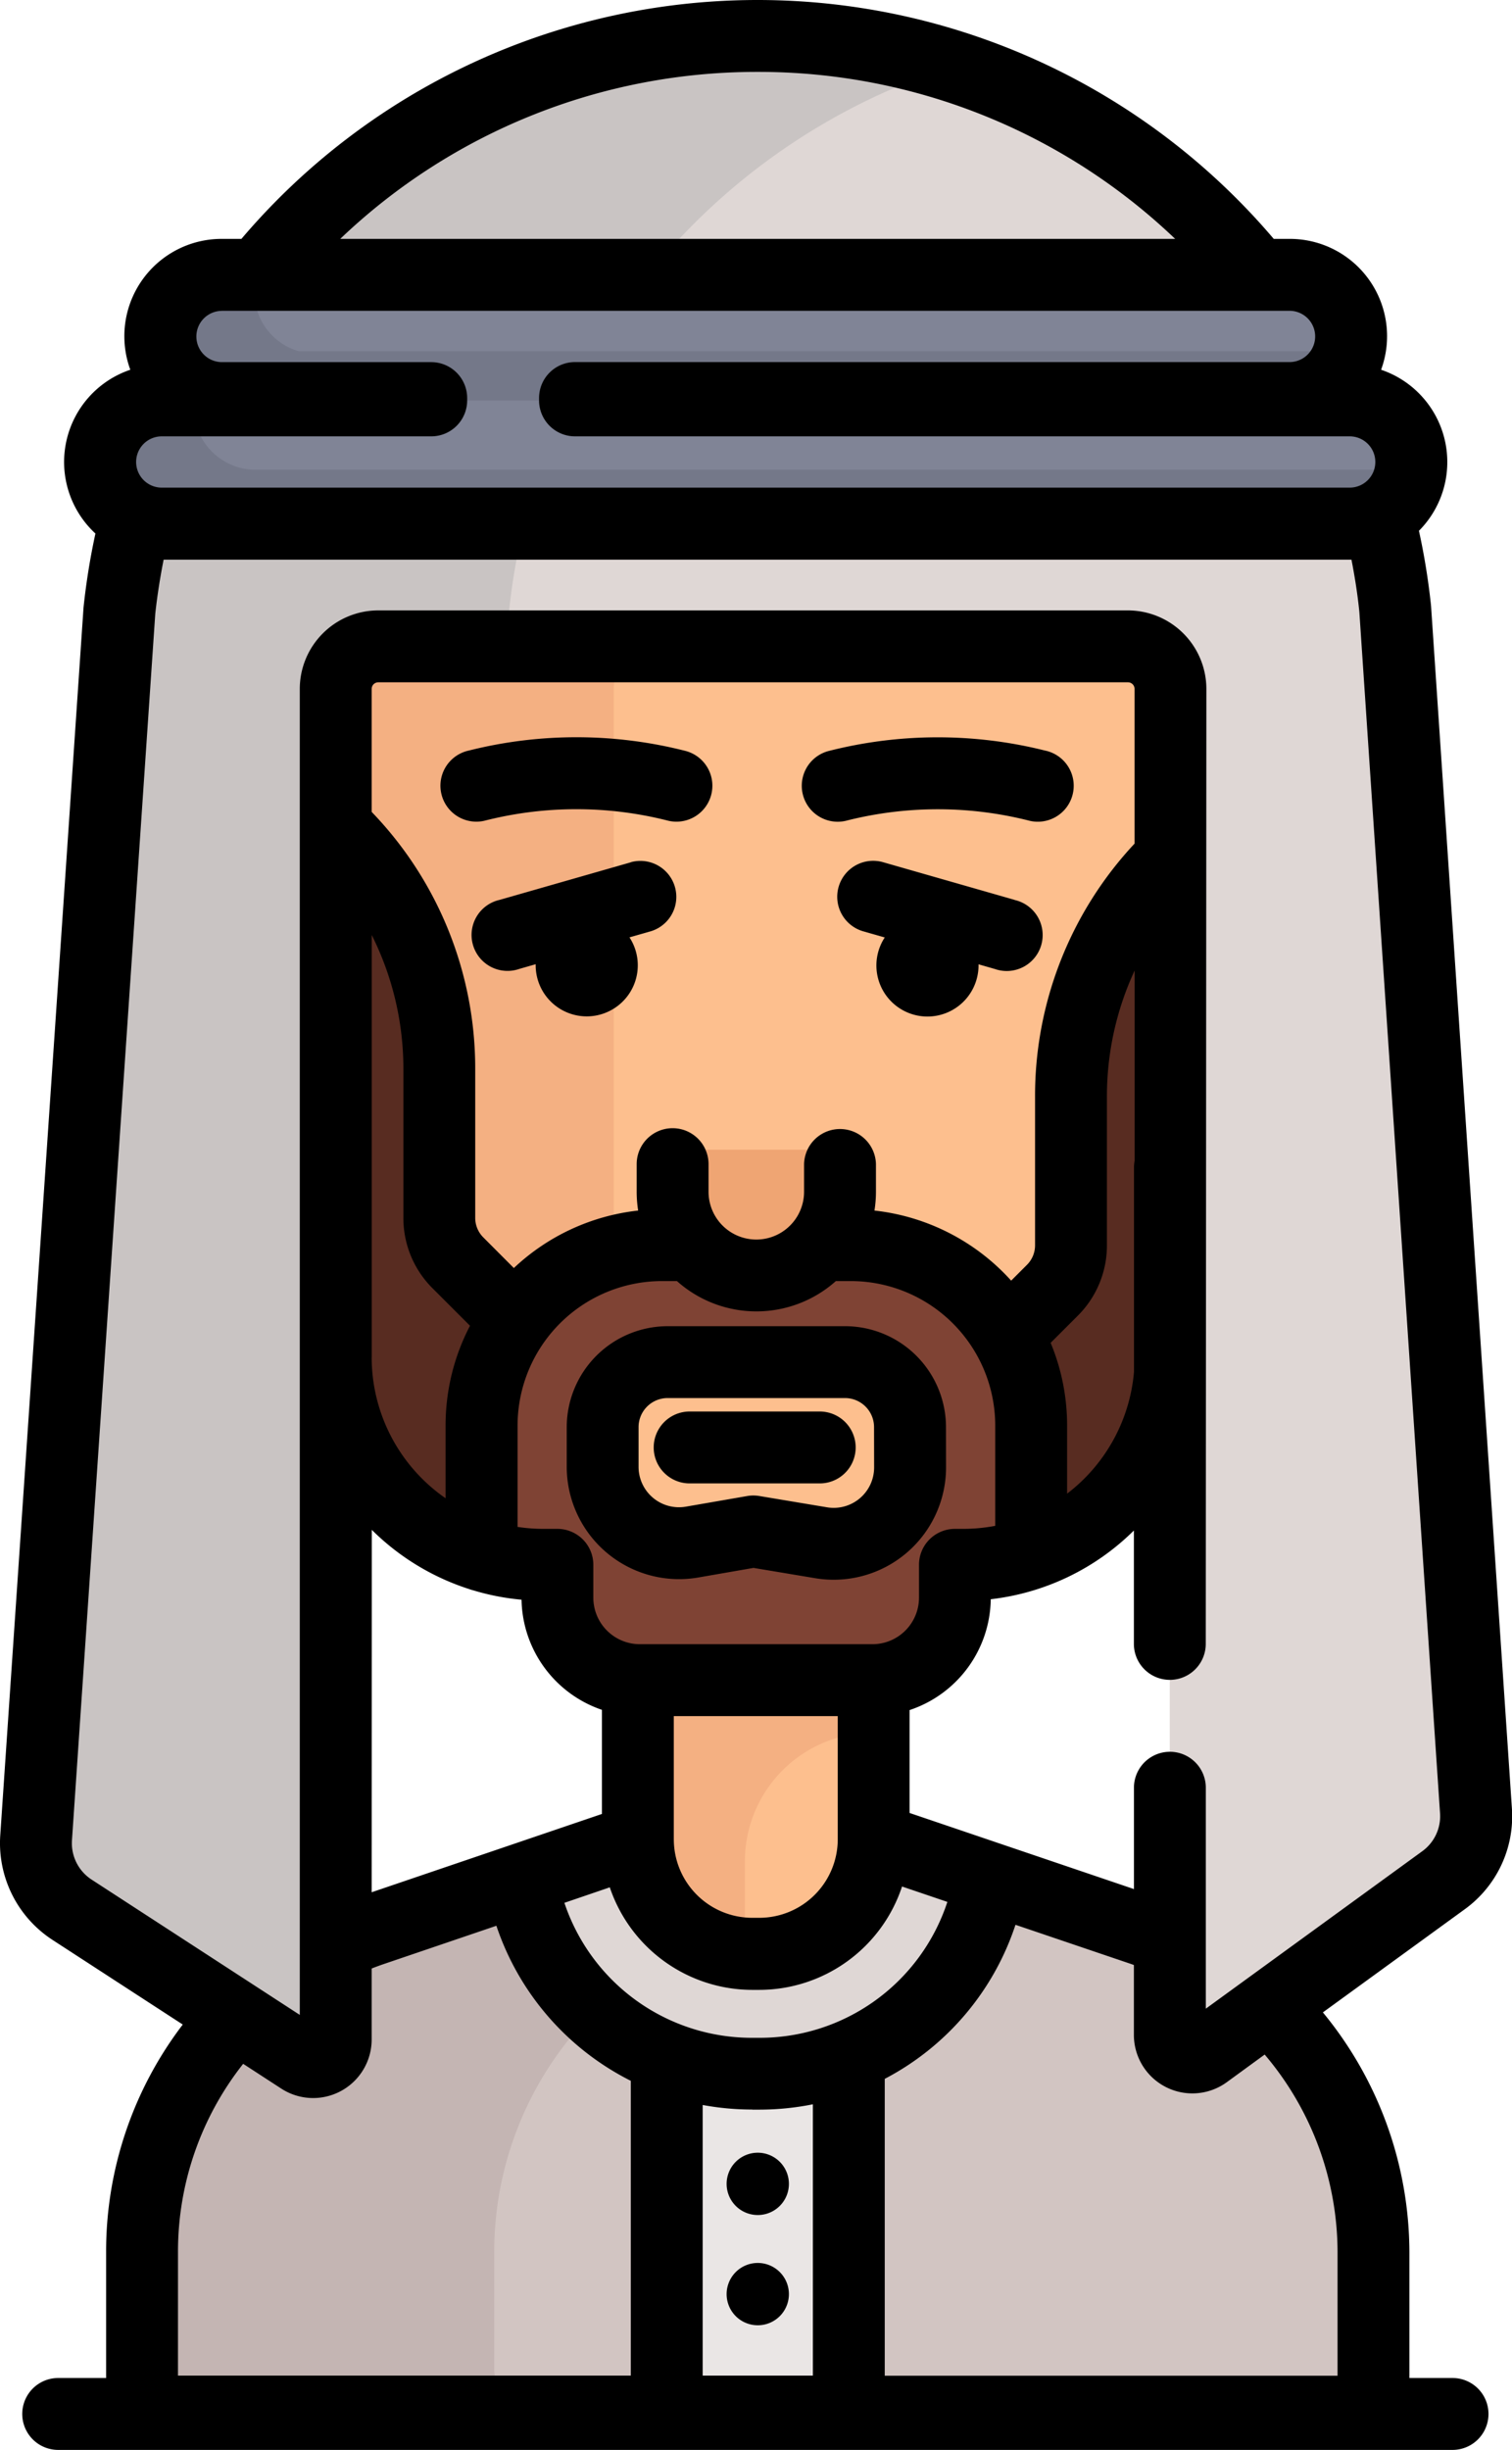 <svg id="_005-arab" data-name="005-arab" xmlns="http://www.w3.org/2000/svg" width="76.705" height="124.228" viewBox="0 0 76.705 124.228">
  <path id="Path_5338" data-name="Path 5338" d="M66.815,384.273,80.464,388.9c.469.158.926.338,1.376.535l5.039,3.368a17.241,17.241,0,0,1,5.291,12.429v5.91A2.174,2.174,0,0,1,90,413.319H31.873a2.174,2.174,0,0,1-2.174-2.174v-5.92a17.241,17.241,0,0,1,4.8-11.931l5.03-3.637A16.88,16.88,0,0,1,41.4,388.9l13.457-4.575Zm0,0" transform="translate(-22.493 -291.036)" fill="#d2c5c2"/>
  <path id="Path_5339" data-name="Path 5339" d="M47.565,411.145v-5.92a17.238,17.238,0,0,1,4.8-11.931l5.029-3.637a16.88,16.88,0,0,1,1.872-.761l10.58-3.6-3.027-1.026-11.962.048L41.4,388.9a16.88,16.88,0,0,0-1.872.761l-5.03,3.637a17.241,17.241,0,0,0-4.8,11.931v5.92a2.174,2.174,0,0,0,2.174,2.174H49.74A2.175,2.175,0,0,1,47.565,411.145Zm0,0" transform="translate(-22.493 -291.036)" fill="#c4b5b3"/>
  <path id="Path_5340" data-name="Path 5340" d="M139.4,419.438h9.237v20.514H139.4Zm0,0" transform="translate(-105.579 -317.669)" fill="#eae6e5"/>
  <path id="Path_5341" data-name="Path 5341" d="M145.333,341.113v10.5a5.8,5.8,0,0,1-5.8,5.8h-.357a5.8,5.8,0,0,1-5.8-5.8v-10.5Zm0,0" transform="translate(-101.011 -258.348)" fill="#fdbf8e"/>
  <path id="Path_5342" data-name="Path 5342" d="M138.8,356.7V352.73a6.528,6.528,0,0,1,6.528-6.528v-5.089H133.371v10.5a5.8,5.8,0,0,0,5.477,5.793A5.966,5.966,0,0,1,138.8,356.7Zm0,0" transform="translate(-101.011 -258.348)" fill="#f4b082"/>
  <path id="Path_5343" data-name="Path 5343" d="M76.468,36.559l4.1,61.169a3.632,3.632,0,0,1-1.488,3.18L65.8,110.562a.487.487,0,0,1-.773-.394V64.9l-42.316-.219v45.645a.488.488,0,0,1-.753.408L9.328,102.522a4,4,0,0,1-1.814-3.629l4.231-62.24a32.691,32.691,0,0,1,.878-4.818l6.169-12.207a32.542,32.542,0,0,1,50.661,0l6.119,12.044A32.926,32.926,0,0,1,76.468,36.559Zm0,0" transform="translate(-5.684 -5.692)" fill="#dfd7d5"/>
  <path id="Path_5344" data-name="Path 5344" d="M31.511,36.654a32.679,32.679,0,0,1,.877-4.819l6.17-12.207A32.56,32.56,0,0,1,54.007,9.05,32.543,32.543,0,0,0,18.793,19.628l-6.17,12.207a32.681,32.681,0,0,0-.878,4.819L7.514,98.893a4,4,0,0,0,1.814,3.629l12.634,8.209a.487.487,0,0,0,.753-.409V64.676l6.888.036Zm0,0" transform="translate(-5.684 -5.692)" fill="#c9c4c3"/>
  <path id="Path_5345" data-name="Path 5345" d="M86.547,83.6a3.126,3.126,0,0,1-2.211,5.336H24.065a3.126,3.126,0,0,1,0-6.253h2.183a3.039,3.039,0,0,0,.876.127H81.28a3.032,3.032,0,0,0,.875-.127h2.181A3.12,3.12,0,0,1,86.547,83.6Zm0,0" transform="translate(-15.86 -62.622)" fill="#808496"/>
  <path id="Path_5346" data-name="Path 5346" d="M112.545,137.241v33.893a10.522,10.522,0,0,1-10.523,10.52H101.6v1.665a4.183,4.183,0,0,1-4.182,4.184h-11.8a4.184,4.184,0,0,1-4.184-4.184v-1.665h-.719A10.521,10.521,0,0,1,70.2,171.134V137.241a2.158,2.158,0,0,1,2.158-2.159h38.033A2.159,2.159,0,0,1,112.545,137.241Zm0,0" transform="translate(-53.164 -102.307)" fill="#fdbf8e"/>
  <path id="Path_5347" data-name="Path 5347" d="M95.539,183.319v-1.665H94.82A10.521,10.521,0,0,1,84.3,171.134V137.241a2.158,2.158,0,0,1,2.158-2.159h-14.1a2.158,2.158,0,0,0-2.158,2.159v33.893a10.521,10.521,0,0,0,10.523,10.52h.719v1.665a4.184,4.184,0,0,0,4.184,4.184h11.8a4.18,4.18,0,0,0,1.15-.164A4.182,4.182,0,0,1,95.539,183.319Zm0,0" transform="translate(-53.164 -102.307)" fill="#f4b082"/>
  <path id="Path_5348" data-name="Path 5348" d="M218.821,205.664a10.522,10.522,0,0,1-7.04,9.1v-6.483a9.082,9.082,0,0,0-1.218-4.563l2.3-2.295a3.233,3.233,0,0,0,.945-2.283v-7.533a17.091,17.091,0,0,1,5.052-12.042v25.258C218.855,205.106,218.842,205.386,218.821,205.664Zm0,0" transform="translate(-159.473 -135.998)" fill="#582c21"/>
  <path id="Path_5349" data-name="Path 5349" d="M76.394,194.957l2.912,2.919a9.1,9.1,0,0,0-1.711,5.328V209.8a10.521,10.521,0,0,1-7.4-10.048V172.863a17.845,17.845,0,0,1,5.253,12.278v7.531A3.231,3.231,0,0,0,76.394,194.957Zm0,0" transform="translate(-53.164 -130.921)" fill="#582c21"/>
  <path id="Path_5350" data-name="Path 5350" d="M127.35,264.8a9.145,9.145,0,0,0-7.929-4.584h-9.582a9.144,9.144,0,0,0-9.147,9.147v6.592a10.49,10.49,0,0,0,3.124.472h.719v1.665a4.184,4.184,0,0,0,4.184,4.184h11.8a4.183,4.183,0,0,0,4.182-4.184v-1.665h.418a10.432,10.432,0,0,0,3.449-.581v-6.483A9.082,9.082,0,0,0,127.35,264.8Zm0,0" transform="translate(-76.26 -197.078)" fill="#7f4334"/>
  <path id="Path_5351" data-name="Path 5351" d="M141.593,287.967v2.039a3.871,3.871,0,0,1-4.511,3.82l-3.439-.574-3.112.54A3.873,3.873,0,0,1,126,289.975v-2.007a3.3,3.3,0,0,1,3.3-3.3h9A3.3,3.3,0,0,1,141.593,287.967Zm0,0" transform="translate(-95.425 -215.598)" fill="#fdbf8e"/>
  <path id="Path_5352" data-name="Path 5352" d="M148.293,240.277a.834.834,0,0,1,.834.833V242.4a4.248,4.248,0,0,1-4.289,4.246,4.319,4.319,0,0,1-4.205-4.357V241.11a.834.834,0,0,1,.834-.833Zm0,0" transform="translate(-106.511 -181.978)" fill="#efa573"/>
  <path id="Path_5353" data-name="Path 5353" d="M93.027,59.358a3.123,3.123,0,0,1-1.334,5.209H35.786a3.079,3.079,0,0,1-1.334-.79,3.124,3.124,0,0,1,2.21-5.335H90.818A3.113,3.113,0,0,1,93.027,59.358Zm0,0" transform="translate(-25.398 -44.262)" fill="#808496"/>
  <path id="Path_5354" data-name="Path 5354" d="M28.827,86.442A3.124,3.124,0,0,1,25.7,83.315a3.155,3.155,0,0,1,.064-.631h-1.7a3.126,3.126,0,0,0,0,6.253h60.27A3.124,3.124,0,0,0,87.4,86.442Zm0,0" transform="translate(-15.86 -62.622)" fill="#747889"/>
  <path id="Path_5355" data-name="Path 5355" d="M40.549,62.072a3.077,3.077,0,0,1-1.334-.79,3.13,3.13,0,0,1-.853-2.84h-1.7a3.124,3.124,0,0,0-2.21,5.335,3.079,3.079,0,0,0,1.334.79H91.693A3.126,3.126,0,0,0,93.9,62.072Zm0,0" transform="translate(-25.398 -44.262)" fill="#747889"/>
  <path id="Path_5356" data-name="Path 5356" d="M126.911,384.273l5.909,2a11.894,11.894,0,0,1-11.712,9.906h-.357a11.9,11.9,0,0,1-11.7-9.855l5.9-2.006a5.8,5.8,0,0,0,5.8,5.783h.357a5.8,5.8,0,0,0,5.8-5.8Zm0,0" transform="translate(-82.589 -291.036)" fill="#dfd7d5"/>
  <path id="Path_5357" data-name="Path 5357" d="M137.724,282.276a5.126,5.126,0,0,0-5.12-5.12h-9a5.126,5.126,0,0,0-5.12,5.121v2.009a5.7,5.7,0,0,0,6.67,5.613l2.805-.487,3.134.523a5.7,5.7,0,0,0,6.634-5.618Zm-3.646,2.041a2.05,2.05,0,0,1-2.387,2.023l-3.44-.574a1.88,1.88,0,0,0-.3-.025,1.815,1.815,0,0,0-.312.027l-3.111.539a2.05,2.05,0,0,1-2.4-2.02v-2.009A1.475,1.475,0,0,1,123.6,280.8h9a1.475,1.475,0,0,1,1.474,1.474Zm0,0" transform="translate(-89.733 -209.909)"/>
  <path id="Path_5358" data-name="Path 5358" d="M145.109,294.988h-6.6a1.823,1.823,0,1,0,0,3.646h6.6a1.823,1.823,0,0,0,0-3.646Zm0,0" transform="translate(-103.523 -223.415)"/>
  <path id="Path_5359" data-name="Path 5359" d="M106.992,179.987l-6.657,1.906a1.823,1.823,0,1,0,1,3.5l.83-.238a2.59,2.59,0,1,0,4.758-1.361l1.07-.306a1.823,1.823,0,0,0-1-3.506Zm0,0" transform="translate(-74.989 -136.263)"/>
  <path id="Path_5360" data-name="Path 5360" d="M184.094,181.892l-6.657-1.906a1.823,1.823,0,1,0-1,3.506l1.07.306a2.59,2.59,0,1,0,4.657,2.13,2.558,2.558,0,0,0,.1-.769l.831.238a1.823,1.823,0,1,0,1-3.5Zm0,0" transform="translate(-132.623 -136.262)"/>
  <path id="Path_5361" data-name="Path 5361" d="M104.564,154.8a22.393,22.393,0,0,0-11.034-.028,1.823,1.823,0,0,0,.772,3.564,18.869,18.869,0,0,1,9.263-.028,1.823,1.823,0,1,0,1-3.507Zm0,0" transform="translate(-69.749 -116.713)"/>
  <path id="Path_5362" data-name="Path 5362" d="M180,154.776a22.393,22.393,0,0,0-11.034.028,1.823,1.823,0,1,0,1,3.507,18.88,18.88,0,0,1,9.263.028,1.823,1.823,0,0,0,.772-3.564Zm0,0" transform="translate(-126.968 -116.713)"/>
  <path id="Path_5363" data-name="Path 5363" d="M155.086,451.467a1.58,1.58,0,1,1-1.58-1.58A1.58,1.58,0,0,1,155.086,451.467Zm0,0" transform="translate(-115.064 -340.73)"/>
  <path id="Path_5364" data-name="Path 5364" d="M155.086,474.507a1.58,1.58,0,1,1-1.58-1.581A1.58,1.58,0,0,1,155.086,474.507Zm0,0" transform="translate(-115.064 -358.179)"/>
  <path id="Path_5365" data-name="Path 5365" d="M73.689,120.581H71.5V114.2a19.178,19.178,0,0,0-4.389-12.158L74.3,96.818a5.818,5.818,0,0,0,2.4-5.121L72.6,30.746l-.006-.069a34.653,34.653,0,0,0-.61-3.762,4.941,4.941,0,0,0-1.92-8.166,4.933,4.933,0,0,0-4.646-6.636h-.8a34.36,34.36,0,0,0-52.371,0h-.99a4.935,4.935,0,0,0-4.646,6.636,4.936,4.936,0,0,0-1.77,8.305,34.8,34.8,0,0,0-.6,3.717l-.006.067L.013,93.065a5.852,5.852,0,0,0,2.649,5.3l6.609,4.293a18.961,18.961,0,0,0-3.888,11.53v6.393H2.952a1.823,1.823,0,1,0,0,3.646H73.689a1.823,1.823,0,1,0,0-3.646ZM34.182,93.255V87.018H42.5v6.248a3.985,3.985,0,0,1-3.981,3.98h-.356a3.984,3.984,0,0,1-3.98-3.98Zm10.076-9.883h-11.8A2.361,2.361,0,0,1,30.1,81.013V79.348a1.823,1.823,0,0,0-1.824-1.824h-.719a8.8,8.8,0,0,1-1.3-.1V72.283a7.333,7.333,0,0,1,7.325-7.324h.759a6.056,6.056,0,0,0,8.064,0h.759a7.333,7.333,0,0,1,7.325,7.324V77.37a8.769,8.769,0,0,1-1.626.154h-.418a1.823,1.823,0,0,0-1.824,1.823v1.666A2.361,2.361,0,0,1,44.258,83.372Zm-25.4-14.546V47.409a15.139,15.139,0,0,1,1.606,6.811v7.532a5.021,5.021,0,0,0,1.48,3.573l1.9,1.9a10.9,10.9,0,0,0-1.239,5.055v3.692A8.7,8.7,0,0,1,18.855,68.826ZM53.3,68.091l1.376-1.375a5.021,5.021,0,0,0,1.479-3.573V55.612a15.154,15.154,0,0,1,1.406-6.4v9.646a1.8,1.8,0,0,0-.033.345V69.564a8.7,8.7,0,0,1-3.393,6.174V72.283A10.925,10.925,0,0,0,53.3,68.091Zm4.261-25.318a18.719,18.719,0,0,0-5.052,12.838v7.532a1.394,1.394,0,0,1-.412.994l-.8.8a10.959,10.959,0,0,0-6.935-3.554,6.065,6.065,0,0,0,.076-.953v-1.4a1.824,1.824,0,0,0-3.647,0v1.4a2.423,2.423,0,1,1-4.846,0v-1.4a1.823,1.823,0,0,0-3.646,0v1.4a6.065,6.065,0,0,0,.075.953,10.938,10.938,0,0,0-6.306,2.915L24.52,62.746a1.4,1.4,0,0,1-.412-1V54.22a18.724,18.724,0,0,0-5.253-13.05V34.932a.334.334,0,0,1,.335-.334H57.223a.334.334,0,0,1,.334.334v7.841Zm-38.7,34.8a12.365,12.365,0,0,0,4.928,3,1.869,1.869,0,0,0,.207.064,12.28,12.28,0,0,0,2.462.479A6.013,6.013,0,0,0,30.536,86.7V91.98L18.855,95.95ZM30.935,95.7a7.638,7.638,0,0,0,7.227,5.2h.357a7.638,7.638,0,0,0,7.242-5.241l2.3.78a10.018,10.018,0,0,1-9.544,6.892h-.357a10.028,10.028,0,0,1-9.528-6.845Zm7.227,11.273h.357a13.835,13.835,0,0,0,2.718-.271V120.46H35.647V106.737A13.774,13.774,0,0,0,38.162,106.968Zm29.693,7.23v6.262H44.884V105.412A13.636,13.636,0,0,0,51.516,97.6l5.868,1.989c.045.015.093.035.139.051v3.54a2.967,2.967,0,0,0,4.715,2.4l1.92-1.4A15.508,15.508,0,0,1,67.855,114.2ZM38.438,3.646a30.583,30.583,0,0,1,21.179,8.467H17.26A30.579,30.579,0,0,1,38.438,3.646ZM11.262,15.76H65.419a1.3,1.3,0,1,1,0,2.6H29.171a1.823,1.823,0,0,0-1.824,1.823c0,.021,0,.04,0,.06s0,.039,0,.059a1.824,1.824,0,0,0,1.824,1.824h39.3a1.3,1.3,0,0,1,0,2.6H8.206a1.3,1.3,0,1,1,0-2.6H21.879A1.823,1.823,0,0,0,23.7,20.305c0-.02,0-.039,0-.059s0-.039,0-.06a1.823,1.823,0,0,0-1.823-1.823H11.262a1.3,1.3,0,1,1,0-2.6ZM3.651,93.313,7.877,31.12c.1-.915.243-1.831.424-2.741H68.476c.028,0,.056,0,.085,0,.172.88.311,1.765.4,2.65L73.054,91.94a2.19,2.19,0,0,1-.9,1.929l-10.982,7.984V90.65a1.823,1.823,0,0,0-3.646,0v5.139L46.145,91.93V86.712a6.013,6.013,0,0,0,4.117-5.62,12.31,12.31,0,0,0,7.261-3.485v5.75a1.823,1.823,0,1,0,3.646,0L61.2,34.933a3.985,3.985,0,0,0-3.981-3.981H19.189a3.985,3.985,0,0,0-3.981,3.981v67.236l-2.238-1.454L4.648,95.309A2.2,2.2,0,0,1,3.651,93.313Zm5.379,20.876a15.342,15.342,0,0,1,3.306-9.539l1.933,1.256a2.969,2.969,0,0,0,4.586-2.49v-3.6c.21-.082.422-.16.634-.232l5.693-1.935A13.658,13.658,0,0,0,32,105.511V120.46H9.029Zm0,0" transform="translate(0)"/>
</svg>
